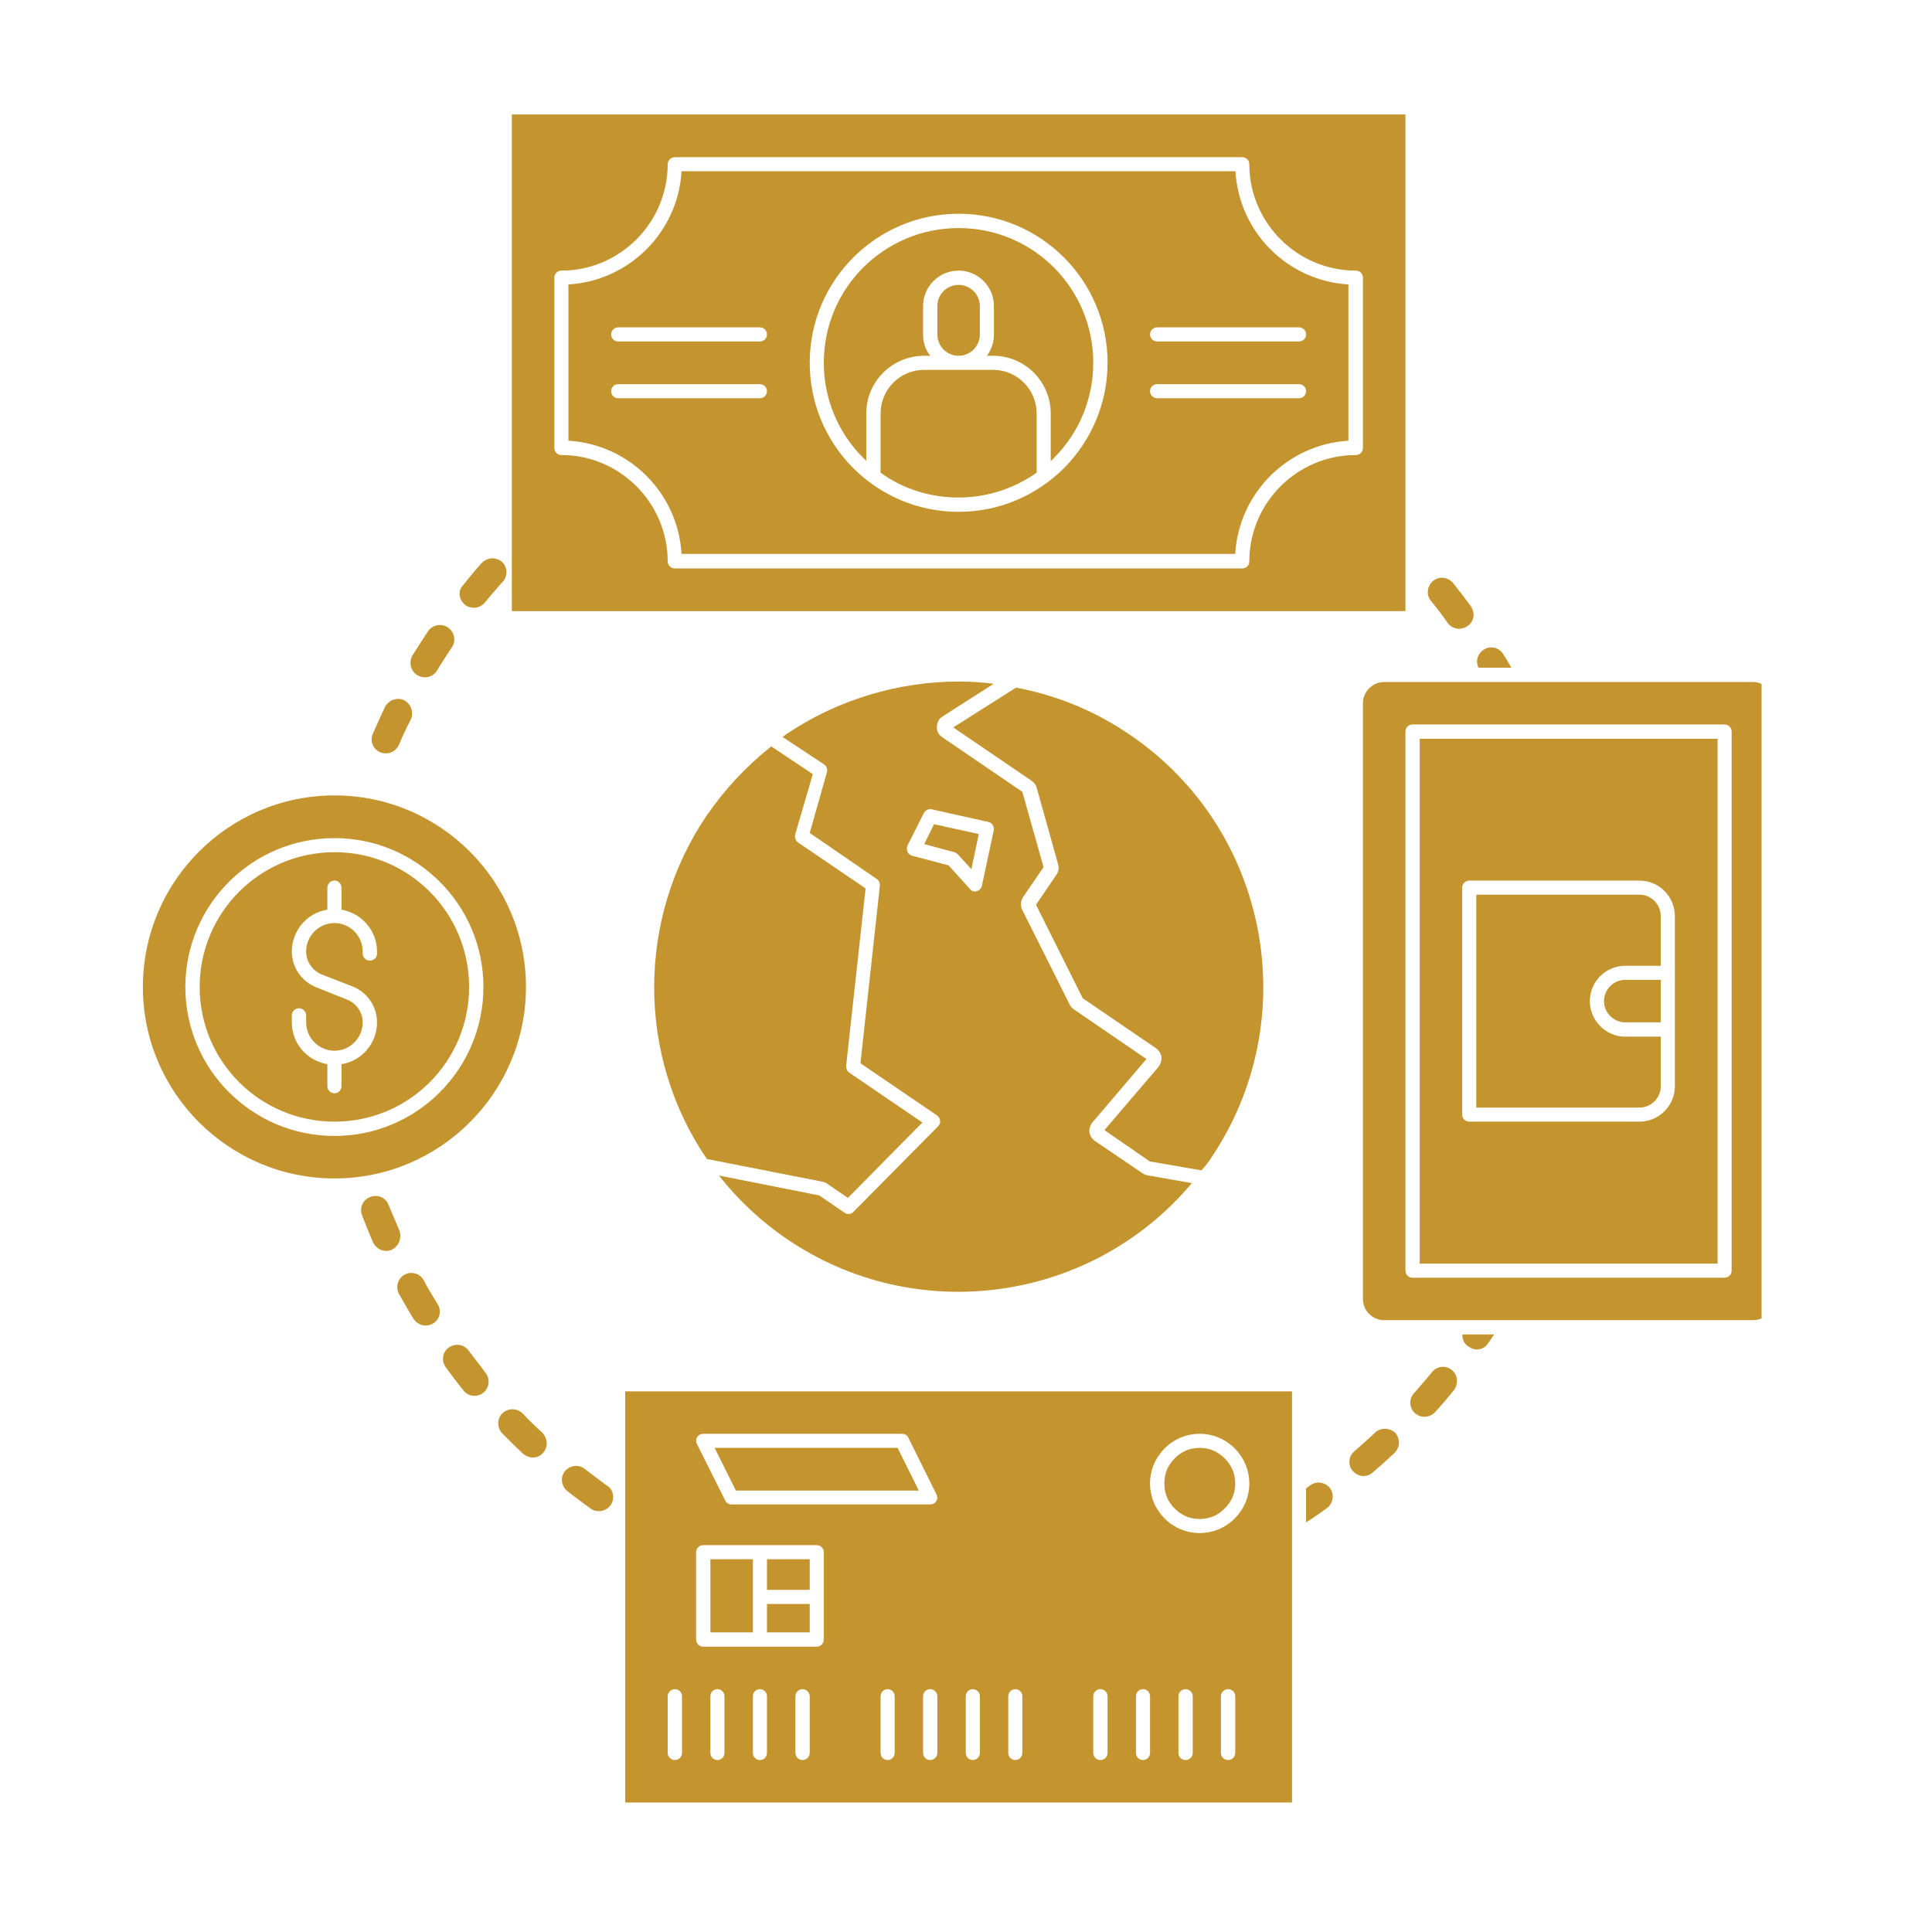<svg xmlns="http://www.w3.org/2000/svg" xmlns:xlink="http://www.w3.org/1999/xlink" width="45" zoomAndPan="magnify" viewBox="0 0 33.75 33.75" height="45" preserveAspectRatio="xMidYMid meet" version="1.0"><defs><clipPath id="37a6166d95"><path d="M 2.484 13 L 10 13 L 10 21 L 2.484 21 Z M 2.484 13 " clip-rule="nonzero"/></clipPath><clipPath id="f7c0d49659"><path d="M 10 24 L 23 24 L 23 31.781 L 10 31.781 Z M 10 24 " clip-rule="nonzero"/></clipPath><clipPath id="8da39865f3"><path d="M 23 11 L 30.773 11 L 30.773 24 L 23 24 Z M 23 11 " clip-rule="nonzero"/></clipPath><clipPath id="c7dc7a560d"><path d="M 24 12 L 30.773 12 L 30.773 23 L 24 23 Z M 24 12 " clip-rule="nonzero"/></clipPath></defs><path fill="#c4942e" d="M 7.457 22.469 C 7.441 22.434 7.422 22.402 7.402 22.363 C 7.336 22.246 7.188 22.203 7.07 22.266 C 6.949 22.332 6.906 22.48 6.969 22.602 C 7.051 22.75 7.137 22.898 7.223 23.039 C 7.273 23.113 7.355 23.156 7.434 23.156 C 7.477 23.156 7.52 23.145 7.562 23.121 C 7.684 23.051 7.719 22.898 7.645 22.781 C 7.582 22.68 7.52 22.574 7.457 22.469 Z M 7.457 22.469 " fill-opacity="1" fill-rule="nonzero"/><path fill="#c4942e" d="M 8.184 23.59 C 8.102 23.48 7.949 23.461 7.836 23.543 C 7.727 23.621 7.707 23.777 7.789 23.887 C 7.887 24.023 7.992 24.16 8.098 24.293 C 8.148 24.352 8.215 24.383 8.289 24.383 C 8.344 24.383 8.402 24.367 8.445 24.328 C 8.551 24.242 8.566 24.086 8.48 23.98 C 8.383 23.844 8.281 23.723 8.184 23.59 Z M 8.184 23.59 " fill-opacity="1" fill-rule="nonzero"/><path fill="#c4942e" d="M 10.605 25.953 C 10.477 25.859 10.34 25.758 10.215 25.66 C 10.109 25.574 9.949 25.598 9.867 25.703 C 9.781 25.809 9.809 25.969 9.914 26.051 C 10.047 26.156 10.184 26.254 10.32 26.355 C 10.363 26.387 10.414 26.398 10.465 26.398 C 10.543 26.398 10.617 26.359 10.668 26.293 C 10.676 26.285 10.676 26.285 10.676 26.281 C 10.723 26.199 10.723 26.102 10.676 26.02 C 10.656 25.996 10.637 25.969 10.605 25.953 Z M 10.605 25.953 " fill-opacity="1" fill-rule="nonzero"/><path fill="#c4942e" d="M 6.977 21.496 C 6.914 21.348 6.852 21.199 6.789 21.051 C 6.742 20.922 6.598 20.859 6.469 20.91 C 6.336 20.957 6.277 21.102 6.324 21.23 C 6.387 21.387 6.449 21.547 6.516 21.703 C 6.562 21.793 6.648 21.852 6.746 21.852 C 6.777 21.852 6.816 21.844 6.844 21.832 C 6.969 21.77 7.023 21.621 6.977 21.496 Z M 6.977 21.496 " fill-opacity="1" fill-rule="nonzero"/><path fill="#c4942e" d="M 6.641 13.141 C 6.672 13.152 6.703 13.16 6.742 13.16 C 6.84 13.16 6.926 13.102 6.969 13.012 C 7.031 12.859 7.102 12.711 7.176 12.57 C 7.234 12.445 7.18 12.297 7.062 12.234 C 6.938 12.172 6.789 12.23 6.727 12.348 C 6.652 12.5 6.586 12.656 6.516 12.812 C 6.457 12.934 6.512 13.086 6.641 13.141 Z M 6.641 13.141 " fill-opacity="1" fill-rule="nonzero"/><path fill="#c4942e" d="M 8.121 10.562 C 8.164 10.602 8.223 10.617 8.277 10.617 C 8.352 10.617 8.418 10.586 8.469 10.527 C 8.543 10.438 8.617 10.348 8.691 10.266 C 8.723 10.227 8.754 10.195 8.785 10.16 C 8.879 10.055 8.863 9.898 8.766 9.812 C 8.742 9.793 8.715 9.777 8.691 9.77 C 8.598 9.734 8.488 9.758 8.414 9.836 C 8.301 9.961 8.191 10.094 8.086 10.227 C 7.996 10.32 8.016 10.477 8.121 10.562 Z M 8.121 10.562 " fill-opacity="1" fill-rule="nonzero"/><path fill="#c4942e" d="M 7.293 11.797 C 7.336 11.82 7.379 11.832 7.422 11.832 C 7.508 11.832 7.59 11.789 7.633 11.715 C 7.719 11.578 7.805 11.438 7.895 11.305 C 7.969 11.195 7.941 11.039 7.824 10.961 C 7.715 10.887 7.559 10.91 7.477 11.027 C 7.383 11.168 7.293 11.312 7.203 11.453 C 7.137 11.574 7.176 11.727 7.293 11.797 Z M 7.293 11.797 " fill-opacity="1" fill-rule="nonzero"/><path fill="#c4942e" d="M 9.133 24.695 C 9.031 24.594 8.879 24.594 8.777 24.688 C 8.68 24.781 8.68 24.941 8.773 25.039 C 8.891 25.16 9.016 25.281 9.137 25.395 C 9.188 25.438 9.25 25.461 9.305 25.461 C 9.375 25.461 9.434 25.438 9.484 25.383 C 9.578 25.281 9.57 25.129 9.473 25.027 C 9.359 24.922 9.242 24.812 9.133 24.695 Z M 9.133 24.695 " fill-opacity="1" fill-rule="nonzero"/><path fill="#c4942e" d="M 22.891 25.945 C 22.867 25.965 22.84 25.98 22.816 26 L 22.816 26.594 C 22.941 26.516 23.059 26.434 23.176 26.348 C 23.289 26.266 23.312 26.113 23.238 26 C 23.156 25.895 23.004 25.863 22.891 25.945 Z M 22.891 25.945 " fill-opacity="1" fill-rule="nonzero"/><path fill="#c4942e" d="M 25.66 23.527 C 25.703 23.559 25.754 23.574 25.797 23.574 C 25.875 23.574 25.953 23.535 26 23.461 C 26.031 23.41 26.07 23.363 26.102 23.312 L 25.547 23.312 C 25.543 23.398 25.578 23.48 25.66 23.527 Z M 25.66 23.527 " fill-opacity="1" fill-rule="nonzero"/><path fill="#c4942e" d="M 26.402 11.664 C 26.355 11.586 26.312 11.504 26.262 11.43 C 26.191 11.312 26.039 11.273 25.922 11.348 C 25.809 11.418 25.773 11.555 25.828 11.664 Z M 26.402 11.664 " fill-opacity="1" fill-rule="nonzero"/><path fill="#c4942e" d="M 16.734 14.926 L 16.969 15.184 L 17.098 14.57 L 16.316 14.398 L 16.145 14.746 L 16.672 14.887 C 16.695 14.895 16.715 14.906 16.734 14.926 Z M 16.734 14.926 " fill-opacity="1" fill-rule="nonzero"/><path fill="#c4942e" d="M 13.742 21.641 C 16.008 23.188 19.074 22.75 20.82 20.668 L 20.043 20.531 C 20.012 20.523 19.98 20.512 19.953 20.492 L 19.125 19.93 C 19.074 19.891 19.039 19.836 19.031 19.781 C 19.023 19.727 19.043 19.656 19.082 19.609 L 20.027 18.5 L 18.766 17.637 C 18.734 17.617 18.711 17.59 18.691 17.559 L 17.859 15.898 C 17.824 15.828 17.828 15.742 17.871 15.672 L 18.23 15.148 L 17.859 13.832 L 16.461 12.879 C 16.398 12.836 16.359 12.77 16.367 12.695 C 16.367 12.621 16.406 12.551 16.465 12.516 L 17.359 11.945 C 17.152 11.918 16.949 11.906 16.746 11.906 C 15.699 11.906 14.656 12.219 13.785 12.793 C 13.746 12.816 13.711 12.844 13.672 12.875 L 14.398 13.355 C 14.441 13.387 14.461 13.445 14.445 13.492 L 14.145 14.551 L 15.312 15.352 C 15.352 15.375 15.371 15.418 15.371 15.469 L 15.031 18.574 L 16.367 19.484 C 16.398 19.504 16.418 19.539 16.422 19.578 C 16.43 19.613 16.41 19.652 16.387 19.676 L 14.91 21.168 C 14.887 21.195 14.855 21.207 14.824 21.207 C 14.801 21.207 14.773 21.199 14.758 21.188 L 14.312 20.883 L 12.559 20.535 C 12.898 20.965 13.293 21.336 13.742 21.641 Z M 15.934 14.949 C 15.898 14.938 15.867 14.91 15.852 14.879 C 15.84 14.852 15.84 14.805 15.852 14.773 L 16.137 14.207 C 16.164 14.156 16.219 14.125 16.273 14.137 L 17.266 14.359 C 17.332 14.371 17.371 14.441 17.359 14.508 L 17.152 15.477 C 17.141 15.52 17.109 15.555 17.066 15.566 C 17.055 15.566 17.051 15.574 17.035 15.574 C 17 15.574 16.969 15.562 16.945 15.531 L 16.57 15.117 Z M 15.934 14.949 " fill-opacity="1" fill-rule="nonzero"/><path fill="#c4942e" d="M 14.199 13.523 L 13.473 13.039 C 13.039 13.383 12.664 13.785 12.348 14.242 C 11.121 16.047 11.121 18.449 12.348 20.246 L 14.391 20.648 C 14.41 20.656 14.422 20.66 14.434 20.668 L 14.812 20.926 L 16.113 19.609 L 14.836 18.738 C 14.801 18.715 14.781 18.672 14.781 18.621 L 15.121 15.52 L 13.938 14.715 C 13.895 14.684 13.879 14.625 13.891 14.578 Z M 14.199 13.523 " fill-opacity="1" fill-rule="nonzero"/><path fill="#c4942e" d="M 21.145 20.246 C 22.797 17.816 22.172 14.496 19.75 12.844 C 19.145 12.426 18.469 12.148 17.75 12.012 L 16.652 12.707 L 18.023 13.641 C 18.066 13.672 18.098 13.715 18.109 13.758 L 18.484 15.098 C 18.504 15.16 18.492 15.227 18.457 15.277 L 18.098 15.805 L 18.914 17.438 L 20.195 18.312 C 20.246 18.352 20.281 18.406 20.289 18.461 C 20.297 18.516 20.277 18.586 20.238 18.637 L 19.293 19.742 L 20.086 20.289 L 20.988 20.445 C 21.051 20.375 21.102 20.312 21.145 20.246 Z M 21.145 20.246 " fill-opacity="1" fill-rule="nonzero"/><path fill="#c4942e" d="M 25.363 23.934 C 25.258 23.844 25.102 23.863 25.016 23.969 C 24.918 24.094 24.805 24.215 24.699 24.34 C 24.605 24.441 24.621 24.602 24.719 24.688 C 24.77 24.73 24.824 24.75 24.887 24.75 C 24.953 24.75 25.023 24.719 25.07 24.668 C 25.184 24.547 25.293 24.414 25.398 24.285 C 25.48 24.172 25.469 24.02 25.363 23.934 Z M 25.363 23.934 " fill-opacity="1" fill-rule="nonzero"/><path fill="#c4942e" d="M 25.293 10.887 C 25.344 10.953 25.418 10.984 25.492 10.984 C 25.543 10.984 25.598 10.965 25.641 10.934 C 25.754 10.855 25.773 10.699 25.691 10.586 C 25.594 10.453 25.488 10.316 25.383 10.184 C 25.293 10.078 25.141 10.062 25.035 10.148 C 24.93 10.234 24.91 10.391 24.996 10.496 C 25.102 10.625 25.203 10.754 25.293 10.887 Z M 25.293 10.887 " fill-opacity="1" fill-rule="nonzero"/><path fill="#c4942e" d="M 24.02 25.027 C 23.902 25.141 23.777 25.246 23.66 25.352 C 23.555 25.438 23.543 25.598 23.633 25.699 C 23.684 25.754 23.754 25.785 23.82 25.785 C 23.875 25.785 23.934 25.766 23.98 25.723 C 24.113 25.609 24.234 25.5 24.359 25.383 C 24.457 25.289 24.465 25.133 24.371 25.027 C 24.277 24.941 24.117 24.934 24.02 25.027 Z M 24.02 25.027 " fill-opacity="1" fill-rule="nonzero"/><g clip-path="url(#37a6166d95)"><path fill="#c4942e" d="M 9.188 17.242 C 9.188 15.395 7.688 13.895 5.844 13.895 C 3.996 13.895 2.496 15.395 2.496 17.242 C 2.496 19.086 3.996 20.586 5.844 20.586 C 7.688 20.586 9.188 19.086 9.188 17.242 Z M 5.844 19.844 C 4.406 19.844 3.238 18.68 3.238 17.242 C 3.238 15.805 4.406 14.641 5.844 14.641 C 7.277 14.641 8.445 15.805 8.445 17.242 C 8.445 18.68 7.277 19.844 5.844 19.844 Z M 5.844 19.844 " fill-opacity="1" fill-rule="nonzero"/></g><path fill="#c4942e" d="M 5.844 14.887 C 4.543 14.887 3.488 15.941 3.488 17.242 C 3.488 18.543 4.543 19.594 5.844 19.594 C 7.145 19.594 8.195 18.543 8.195 17.242 C 8.195 15.941 7.145 14.887 5.844 14.887 Z M 6.586 16.66 C 6.586 16.727 6.531 16.781 6.461 16.781 C 6.395 16.781 6.336 16.727 6.336 16.66 L 6.336 16.621 C 6.336 16.348 6.113 16.125 5.844 16.125 C 5.57 16.125 5.348 16.348 5.348 16.621 C 5.348 16.797 5.453 16.949 5.613 17.02 L 6.164 17.234 C 6.418 17.34 6.586 17.582 6.586 17.859 C 6.586 18.227 6.32 18.535 5.965 18.59 L 5.965 18.977 C 5.965 19.043 5.91 19.098 5.844 19.098 C 5.773 19.098 5.719 19.043 5.719 18.977 L 5.719 18.59 C 5.363 18.531 5.098 18.227 5.098 17.859 L 5.098 17.738 C 5.098 17.668 5.156 17.613 5.223 17.613 C 5.289 17.613 5.348 17.668 5.348 17.738 L 5.348 17.859 C 5.348 18.133 5.57 18.355 5.844 18.355 C 6.113 18.355 6.336 18.133 6.336 17.859 C 6.336 17.688 6.23 17.531 6.07 17.465 L 5.52 17.246 C 5.266 17.141 5.098 16.898 5.098 16.621 C 5.098 16.258 5.363 15.945 5.719 15.891 L 5.719 15.508 C 5.719 15.438 5.773 15.383 5.844 15.383 C 5.91 15.383 5.965 15.438 5.965 15.508 L 5.965 15.891 C 6.32 15.953 6.586 16.258 6.586 16.621 Z M 6.586 16.66 " fill-opacity="1" fill-rule="nonzero"/><g clip-path="url(#f7c0d49659)"><path fill="#c4942e" d="M 10.922 31.488 L 22.57 31.488 L 22.57 24.305 L 10.922 24.305 Z M 12.656 30.621 C 12.656 30.691 12.602 30.746 12.531 30.746 C 12.465 30.746 12.41 30.691 12.41 30.621 L 12.41 29.633 C 12.41 29.562 12.465 29.508 12.531 29.508 C 12.602 29.508 12.656 29.562 12.656 29.633 Z M 13.398 30.621 C 13.398 30.691 13.344 30.746 13.277 30.746 C 13.207 30.746 13.152 30.691 13.152 30.621 L 13.152 29.633 C 13.152 29.562 13.207 29.508 13.277 29.508 C 13.344 29.508 13.398 29.562 13.398 29.633 Z M 14.145 30.621 C 14.145 30.691 14.086 30.746 14.02 30.746 C 13.953 30.746 13.895 30.691 13.895 30.621 L 13.895 29.633 C 13.895 29.562 13.953 29.508 14.02 29.508 C 14.086 29.508 14.145 29.562 14.145 29.633 Z M 15.629 30.621 C 15.629 30.691 15.574 30.746 15.508 30.746 C 15.438 30.746 15.383 30.691 15.383 30.621 L 15.383 29.633 C 15.383 29.562 15.438 29.508 15.508 29.508 C 15.574 29.508 15.629 29.562 15.629 29.633 Z M 20.836 30.621 C 20.836 30.691 20.777 30.746 20.711 30.746 C 20.641 30.746 20.586 30.691 20.586 30.621 L 20.586 29.633 C 20.586 29.562 20.641 29.508 20.711 29.508 C 20.777 29.508 20.836 29.562 20.836 29.633 Z M 21.578 30.621 C 21.578 30.691 21.523 30.746 21.453 30.746 C 21.387 30.746 21.328 30.691 21.328 30.621 L 21.328 29.633 C 21.328 29.562 21.387 29.508 21.453 29.508 C 21.523 29.508 21.578 29.562 21.578 29.633 Z M 20.957 25.047 C 21.434 25.047 21.824 25.438 21.824 25.914 C 21.824 26.391 21.434 26.781 20.957 26.781 C 20.48 26.781 20.09 26.391 20.09 25.914 C 20.09 25.438 20.48 25.047 20.957 25.047 Z M 19.844 29.633 C 19.844 29.562 19.898 29.508 19.969 29.508 C 20.035 29.508 20.09 29.562 20.09 29.633 L 20.09 30.621 C 20.09 30.691 20.035 30.746 19.969 30.746 C 19.898 30.746 19.844 30.691 19.844 30.621 Z M 19.098 29.633 C 19.098 29.562 19.156 29.508 19.223 29.508 C 19.293 29.508 19.348 29.562 19.348 29.633 L 19.348 30.621 C 19.348 30.691 19.293 30.746 19.223 30.746 C 19.156 30.746 19.098 30.691 19.098 30.621 Z M 17.613 29.633 C 17.613 29.562 17.668 29.508 17.738 29.508 C 17.805 29.508 17.859 29.562 17.859 29.633 L 17.859 30.621 C 17.859 30.691 17.805 30.746 17.738 30.746 C 17.668 30.746 17.613 30.691 17.613 30.621 Z M 16.871 29.633 C 16.871 29.562 16.926 29.508 16.992 29.508 C 17.062 29.508 17.117 29.562 17.117 29.633 L 17.117 30.621 C 17.117 30.691 17.062 30.746 16.992 30.746 C 16.926 30.746 16.871 30.691 16.871 30.621 Z M 16.375 30.621 C 16.375 30.691 16.316 30.746 16.25 30.746 C 16.18 30.746 16.125 30.691 16.125 30.621 L 16.125 29.633 C 16.125 29.562 16.18 29.508 16.25 29.508 C 16.316 29.508 16.375 29.562 16.375 29.633 Z M 12.18 25.102 C 12.203 25.066 12.242 25.047 12.285 25.047 L 15.754 25.047 C 15.805 25.047 15.848 25.07 15.867 25.113 L 16.359 26.105 C 16.379 26.145 16.379 26.191 16.355 26.223 C 16.332 26.262 16.293 26.281 16.25 26.281 L 12.781 26.281 C 12.73 26.281 12.688 26.254 12.668 26.211 L 12.172 25.219 C 12.156 25.188 12.156 25.141 12.18 25.102 Z M 12.16 27.117 C 12.16 27.047 12.215 26.992 12.285 26.992 L 14.266 26.992 C 14.336 26.992 14.391 27.047 14.391 27.117 L 14.391 28.641 C 14.391 28.707 14.336 28.766 14.266 28.766 L 12.285 28.766 C 12.215 28.766 12.16 28.707 12.16 28.641 Z M 11.664 29.633 C 11.664 29.562 11.723 29.508 11.789 29.508 C 11.859 29.508 11.914 29.562 11.914 29.633 L 11.914 30.621 C 11.914 30.691 11.859 30.746 11.789 30.746 C 11.723 30.746 11.664 30.691 11.664 30.621 Z M 11.664 29.633 " fill-opacity="1" fill-rule="nonzero"/></g><path fill="#c4942e" d="M 16.051 26.039 L 15.68 25.293 L 12.484 25.293 L 12.855 26.039 Z M 16.051 26.039 " fill-opacity="1" fill-rule="nonzero"/><path fill="#c4942e" d="M 21.578 25.914 C 21.578 26.086 21.516 26.23 21.395 26.352 C 21.273 26.473 21.129 26.535 20.957 26.535 C 20.785 26.535 20.641 26.473 20.52 26.352 C 20.398 26.23 20.34 26.086 20.34 25.914 C 20.34 25.742 20.398 25.598 20.52 25.477 C 20.641 25.355 20.785 25.293 20.957 25.293 C 21.129 25.293 21.273 25.355 21.395 25.477 C 21.516 25.598 21.578 25.742 21.578 25.914 Z M 21.578 25.914 " fill-opacity="1" fill-rule="nonzero"/><path fill="#c4942e" d="M 12.41 27.238 L 13.152 27.238 L 13.152 28.516 L 12.41 28.516 Z M 12.41 27.238 " fill-opacity="1" fill-rule="nonzero"/><path fill="#c4942e" d="M 13.398 27.238 L 14.145 27.238 L 14.145 27.773 L 13.398 27.773 Z M 13.398 27.238 " fill-opacity="1" fill-rule="nonzero"/><path fill="#c4942e" d="M 13.398 28.02 L 14.145 28.02 L 14.145 28.516 L 13.398 28.516 Z M 13.398 28.02 " fill-opacity="1" fill-rule="nonzero"/><path fill="#c4942e" d="M 21.582 2.992 L 11.906 2.992 C 11.844 4.059 10.988 4.906 9.93 4.969 L 9.93 7.699 C 10.996 7.762 11.844 8.617 11.906 9.676 L 21.578 9.676 C 21.641 8.609 22.496 7.762 23.555 7.699 L 23.555 4.969 C 22.496 4.906 21.645 4.059 21.582 2.992 Z M 13.277 6.957 L 10.797 6.957 C 10.73 6.957 10.676 6.902 10.676 6.832 C 10.676 6.766 10.73 6.711 10.797 6.711 L 13.277 6.711 C 13.344 6.711 13.398 6.766 13.398 6.832 C 13.398 6.902 13.344 6.957 13.277 6.957 Z M 13.277 5.965 L 10.797 5.965 C 10.73 5.965 10.676 5.91 10.676 5.844 C 10.676 5.773 10.73 5.719 10.797 5.719 L 13.277 5.719 C 13.344 5.719 13.398 5.773 13.398 5.844 C 13.398 5.91 13.344 5.965 13.277 5.965 Z M 18.605 8.16 C 18.109 8.66 17.453 8.941 16.746 8.941 C 16.039 8.941 15.383 8.66 14.887 8.16 C 14.41 7.668 14.145 7.023 14.145 6.336 C 14.145 4.902 15.309 3.734 16.746 3.734 C 18.184 3.734 19.348 4.902 19.348 6.336 C 19.348 7.023 19.082 7.668 18.605 8.16 Z M 22.691 6.957 L 20.215 6.957 C 20.145 6.957 20.09 6.902 20.09 6.832 C 20.09 6.766 20.145 6.711 20.215 6.711 L 22.691 6.711 C 22.762 6.711 22.816 6.766 22.816 6.832 C 22.816 6.902 22.762 6.957 22.691 6.957 Z M 22.816 5.844 C 22.816 5.91 22.762 5.965 22.691 5.965 L 20.215 5.965 C 20.145 5.965 20.09 5.91 20.09 5.844 C 20.09 5.773 20.145 5.719 20.215 5.719 L 22.691 5.719 C 22.762 5.719 22.816 5.773 22.816 5.844 Z M 22.816 5.844 " fill-opacity="1" fill-rule="nonzero"/><path fill="#c4942e" d="M 16.746 3.984 C 15.445 3.984 14.391 5.035 14.391 6.336 C 14.391 6.957 14.633 7.547 15.066 7.984 C 15.09 8.012 15.117 8.027 15.133 8.055 L 15.133 7.223 C 15.133 6.664 15.586 6.215 16.145 6.215 L 16.25 6.215 C 16.168 6.109 16.125 5.984 16.125 5.844 L 16.125 5.348 C 16.125 5.004 16.406 4.727 16.746 4.727 C 17.086 4.727 17.363 5.004 17.363 5.348 L 17.363 5.844 C 17.363 5.984 17.316 6.109 17.242 6.215 L 17.348 6.215 C 17.902 6.215 18.355 6.664 18.355 7.223 L 18.355 8.055 C 18.383 8.027 18.406 8.012 18.426 7.984 C 18.859 7.547 19.098 6.957 19.098 6.336 C 19.098 5.035 18.047 3.984 16.746 3.984 Z M 16.746 3.984 " fill-opacity="1" fill-rule="nonzero"/><path fill="#c4942e" d="M 17.117 5.844 L 17.117 5.348 C 17.117 5.141 16.949 4.977 16.746 4.977 C 16.539 4.977 16.375 5.141 16.375 5.348 L 16.375 5.844 C 16.375 6.047 16.539 6.215 16.746 6.215 C 16.949 6.215 17.117 6.047 17.117 5.844 Z M 17.117 5.844 " fill-opacity="1" fill-rule="nonzero"/><path fill="#c4942e" d="M 17.348 6.461 L 16.145 6.461 C 15.723 6.461 15.383 6.801 15.383 7.223 L 15.383 8.258 C 15.777 8.543 16.25 8.691 16.746 8.691 C 17.242 8.691 17.711 8.535 18.109 8.258 L 18.109 7.223 C 18.109 6.801 17.766 6.461 17.348 6.461 Z M 17.348 6.461 " fill-opacity="1" fill-rule="nonzero"/><path fill="#c4942e" d="M 24.551 2 L 8.941 2 L 8.941 10.676 L 24.551 10.676 Z M 23.809 7.824 C 23.809 7.895 23.754 7.949 23.684 7.949 C 22.66 7.949 21.824 8.785 21.824 9.809 C 21.824 9.875 21.77 9.93 21.703 9.93 L 11.789 9.93 C 11.723 9.93 11.664 9.875 11.664 9.809 C 11.664 8.785 10.828 7.949 9.809 7.949 C 9.738 7.949 9.684 7.895 9.684 7.824 L 9.684 4.852 C 9.684 4.781 9.738 4.727 9.809 4.727 C 10.828 4.727 11.664 3.891 11.664 2.867 C 11.664 2.801 11.723 2.746 11.789 2.746 L 21.703 2.746 C 21.77 2.746 21.824 2.801 21.824 2.867 C 21.824 3.891 22.66 4.727 23.684 4.727 C 23.754 4.727 23.809 4.781 23.809 4.852 Z M 23.809 7.824 " fill-opacity="1" fill-rule="nonzero"/><path fill="#c4942e" d="M 28.02 17.488 C 28.02 17.691 28.188 17.859 28.391 17.859 L 29.012 17.859 L 29.012 17.117 L 28.391 17.117 C 28.188 17.117 28.02 17.285 28.02 17.488 Z M 28.02 17.488 " fill-opacity="1" fill-rule="nonzero"/><g clip-path="url(#8da39865f3)"><path fill="#c4942e" d="M 30.621 11.914 L 24.18 11.914 C 23.977 11.914 23.809 12.082 23.809 12.285 L 23.809 22.691 C 23.809 22.898 23.977 23.062 24.18 23.062 L 30.621 23.062 C 30.828 23.062 30.992 22.898 30.992 22.691 L 30.992 12.285 C 30.992 12.082 30.828 11.914 30.621 11.914 Z M 30.25 22.195 C 30.25 22.266 30.195 22.32 30.125 22.32 L 24.676 22.32 C 24.605 22.32 24.551 22.266 24.551 22.195 L 24.551 12.781 C 24.551 12.711 24.605 12.656 24.676 12.656 L 30.125 12.656 C 30.195 12.656 30.25 12.711 30.25 12.781 Z M 30.25 22.195 " fill-opacity="1" fill-rule="nonzero"/></g><path fill="#c4942e" d="M 29.012 18.977 L 29.012 18.109 L 28.391 18.109 C 28.051 18.109 27.773 17.828 27.773 17.488 C 27.773 17.148 28.051 16.871 28.391 16.871 L 29.012 16.871 L 29.012 16.004 C 29.012 15.797 28.844 15.629 28.641 15.629 L 25.789 15.629 L 25.789 19.348 L 28.641 19.348 C 28.844 19.348 29.012 19.18 29.012 18.977 Z M 29.012 18.977 " fill-opacity="1" fill-rule="nonzero"/><g clip-path="url(#c7dc7a560d)"><path fill="#c4942e" d="M 24.801 22.074 L 30.004 22.074 L 30.004 12.906 L 24.801 12.906 Z M 25.543 15.508 C 25.543 15.438 25.598 15.383 25.668 15.383 L 28.641 15.383 C 28.98 15.383 29.258 15.66 29.258 16.004 L 29.258 18.977 C 29.258 19.316 28.98 19.594 28.641 19.594 L 25.668 19.594 C 25.598 19.594 25.543 19.539 25.543 19.473 Z M 25.543 15.508 " fill-opacity="1" fill-rule="nonzero"/></g></svg>
